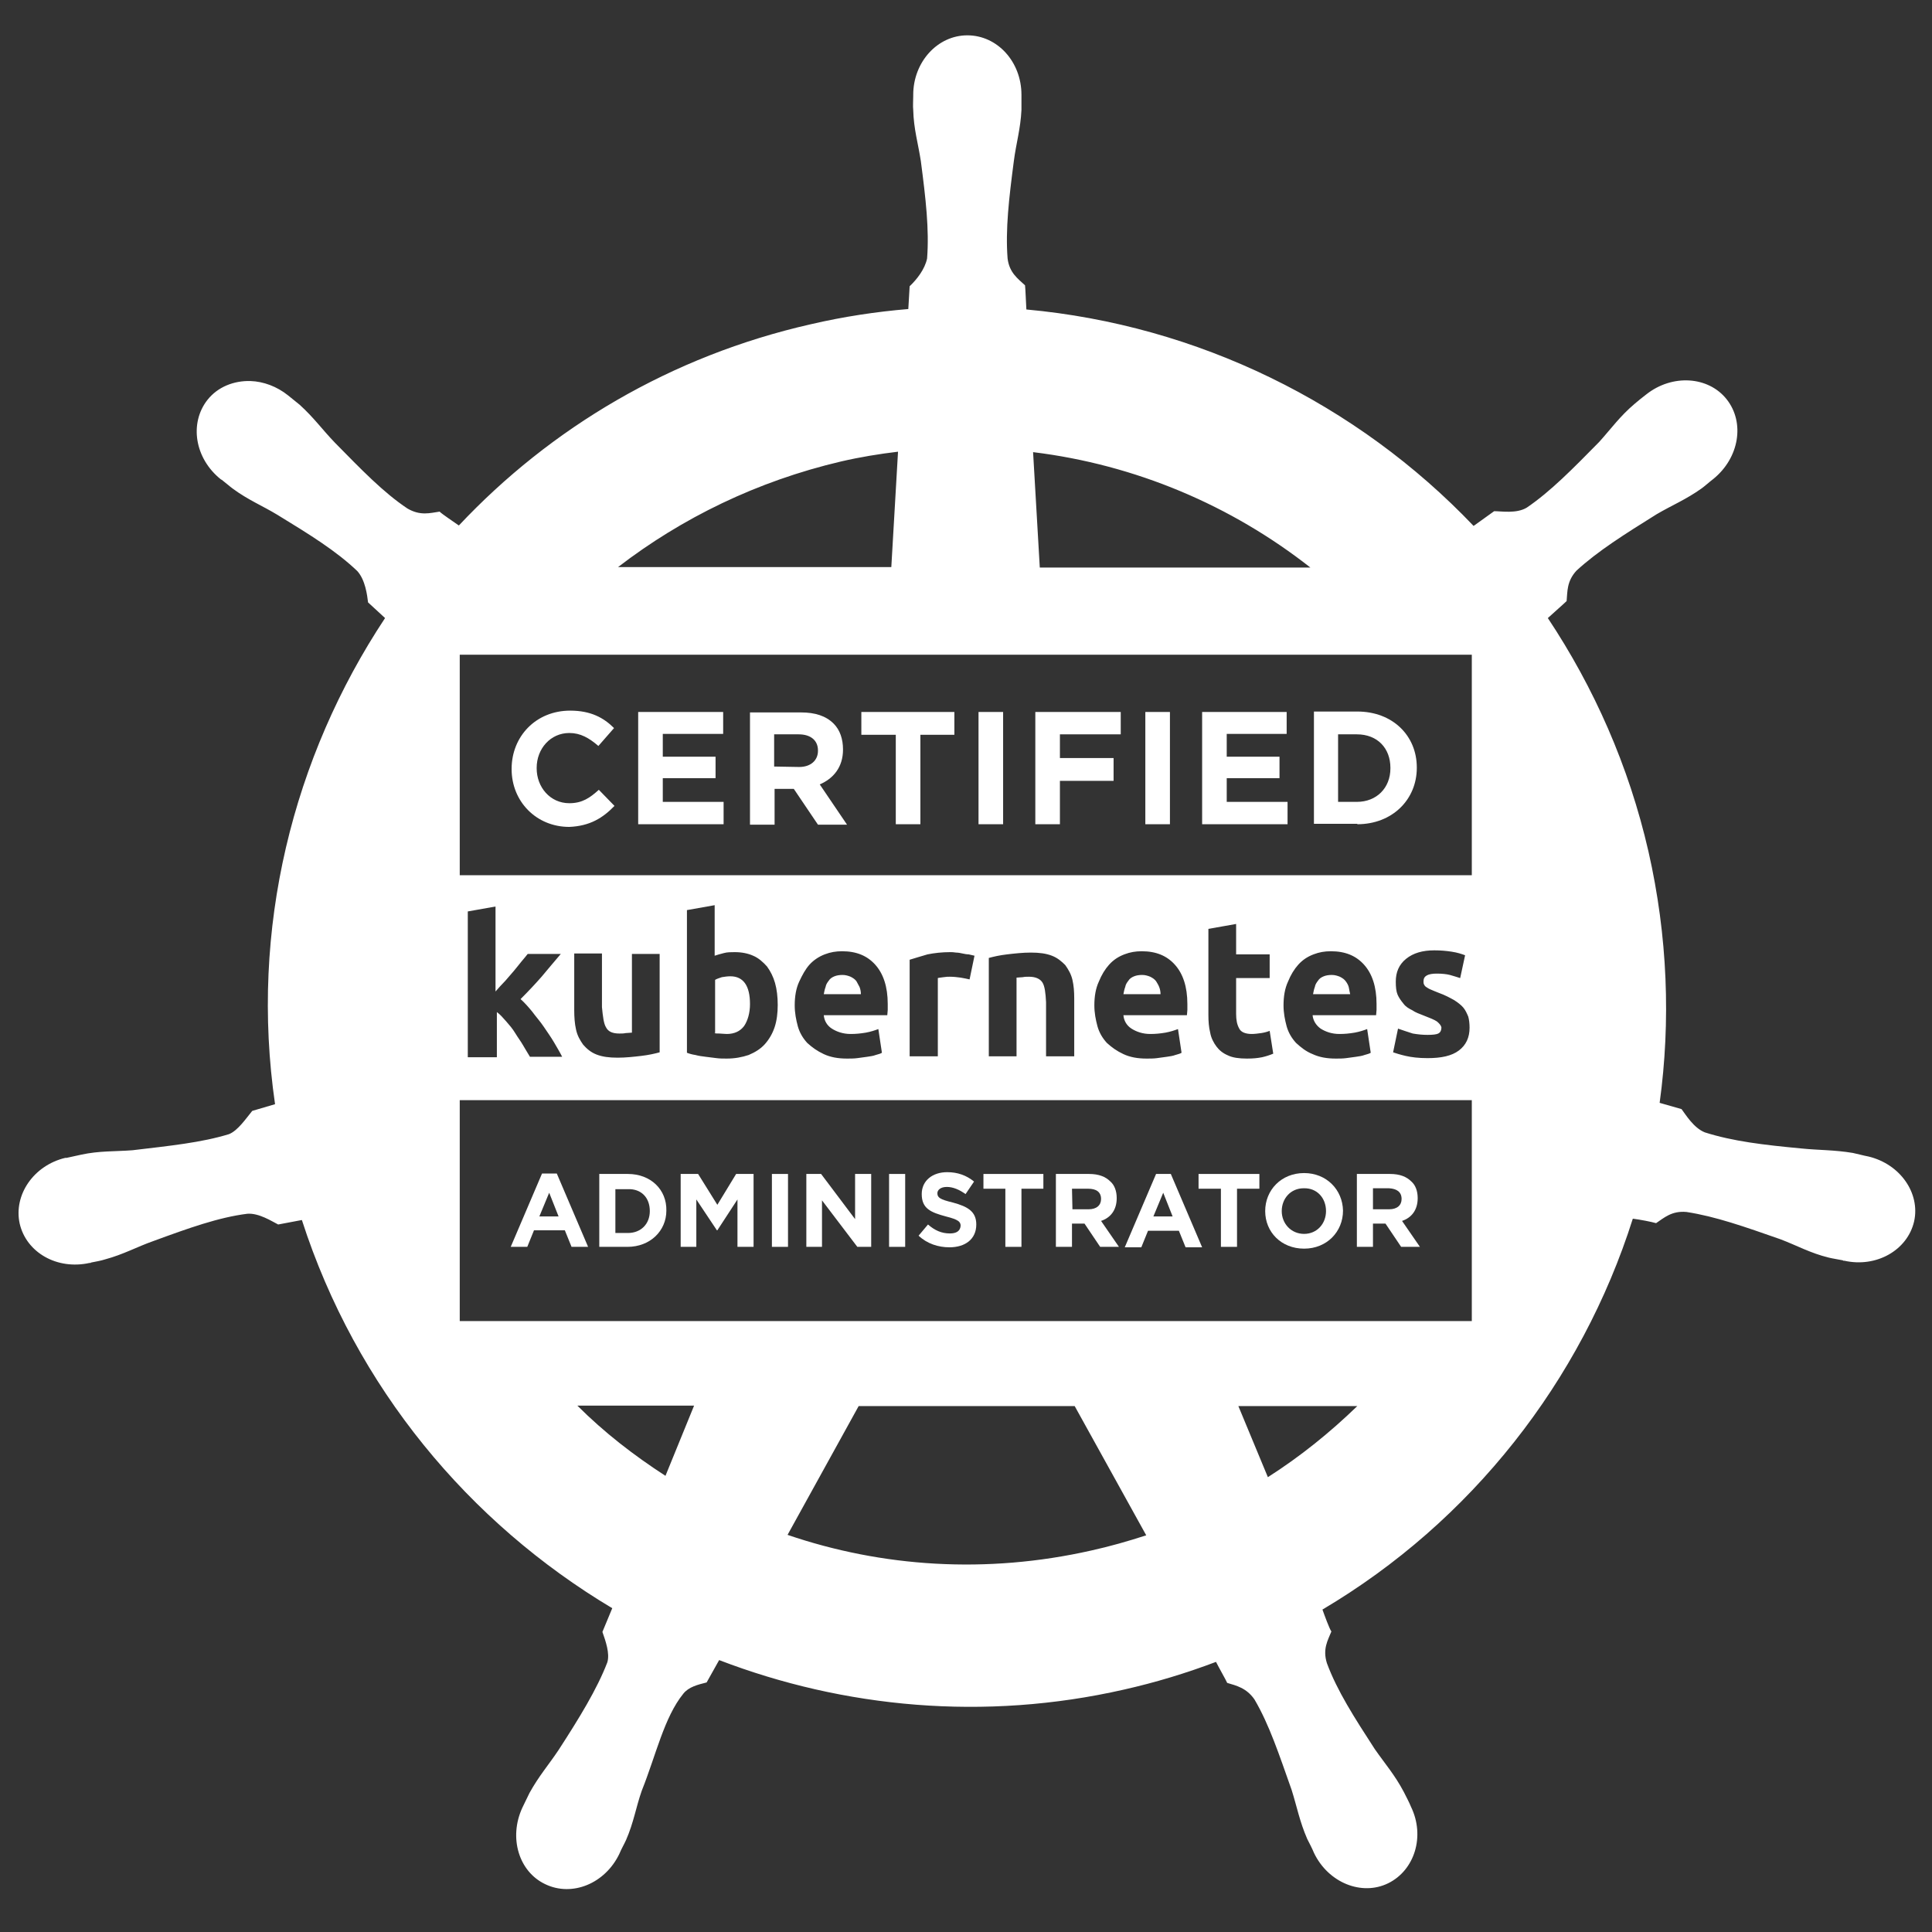 <?xml version="1.0" encoding="utf-8"?>
<!-- Generator: Adobe Illustrator 21.1.0, SVG Export Plug-In . SVG Version: 6.00 Build 0)  -->
<svg version="1.1" id="Layer_1" xmlns="http://www.w3.org/2000/svg" xmlns:xlink="http://www.w3.org/1999/xlink" x="0px" y="0px"
	 viewBox="0 0 432 432" style="enable-background:new 0 0 432 432;" xml:space="preserve">
<rect x="0" y="0" width="432" height="432" fill="#333333" stroke="none"/>
<style type="text/css">
	.st0{fill:#FFFFFF;}
</style>
<g>
	<path class="st0" d="M417.8,258.6c-1.1-0.2-2.5-0.6-3.5-0.8c-4.2-0.7-7.6-0.6-11.5-1c-8.5-0.8-15.3-1.6-21.6-3.6
		c-2.5-1-4.3-4-5.2-5.2l-4.9-1.4c2.5-18.2,1.8-37.3-2.5-56.2c-4.4-19.2-12.2-36.7-22.5-52.2c1.3-1.2,3.6-3.2,4.2-3.8
		c0.2-2.1,0-4.4,2.2-6.8c4.8-4.4,10.7-8.1,17.9-12.6c3.4-2,6.6-3.3,10.1-5.8c0.7-0.5,1.8-1.5,2.6-2.1c5.8-4.7,7.1-12.6,3-17.8
		c-4.1-5.2-12.2-5.7-18-1.1c-0.8,0.6-1.9,1.5-2.6,2.1c-3.3,2.8-5.2,5.5-7.9,8.5c-5.9,6-10.9,11.1-16.2,14.7
		c-2.3,1.4-5.7,0.8-7.3,0.8l-4.6,3.3c-26.1-27.4-61.7-44.9-100-48.4c-0.1-1.6-0.2-4.6-0.3-5.4c-1.6-1.5-3.5-2.8-3.9-6
		c-0.5-6.5,0.3-13.4,1.4-21.8c0.5-3.9,1.5-7.2,1.7-11.4c0-1,0-2.3,0-3.4c0-7.4-5.4-13.3-12.1-13.3s-12.1,6-12.1,13.3
		c0,0.1,0,0.2,0,0.3c0,1-0.1,2.2,0,3.1c0.1,4.2,1.1,7.5,1.7,11.4c1.1,8.4,1.9,15.3,1.4,21.8c-0.5,2.4-2.3,4.7-3.9,6.2l-0.3,5.1
		c-7.2,0.6-14.5,1.7-21.8,3.4c-31.3,7.1-58.2,23.2-78.7,45c-1.4-1-3.7-2.5-4.3-3.1c-2.1,0.3-4.3,1-7.2-0.7
		c-5.4-3.6-10.3-8.7-16.2-14.7c-2.8-2.9-4.7-5.6-7.9-8.5c-0.7-0.6-1.9-1.5-2.6-2.1c-2.5-2-5.5-3.1-8.4-3.2c-3.7-0.1-7.3,1.3-9.6,4.2
		c-4.1,5.2-2.9,13.1,3,17.8c0.1,0,0.1,0.1,0.2,0.1c0.8,0.6,1.8,1.5,2.5,2c3.4,2.5,6.6,3.8,9.9,5.8c7.2,4.4,13.2,8.1,17.9,12.6
		c1.8,2,2.2,5.4,2.4,7l3.8,3.5c-20.6,31.1-30.3,69.5-24.6,108.7l-5.1,1.5c-1.4,1.7-3.2,4.4-5.2,5.2c-6.2,1.9-13.2,2.6-21.6,3.6
		c-3.9,0.3-7.4,0.1-11.5,1c-1,0.2-2.2,0.5-3.2,0.7h-0.1c-0.1,0-0.1,0-0.2,0c-7.1,1.7-11.6,8.3-10.2,14.7c1.5,6.5,8.4,10.4,15.6,8.8
		c0,0,0.1,0,0.2,0c0.1,0,0.1-0.1,0.2-0.1c1-0.2,2.2-0.4,3.1-0.7c4.1-1.1,7.1-2.8,10.8-4.1c7.9-2.9,14.6-5.3,21-6.1
		c2.6-0.2,5.5,1.7,6.9,2.4l5.3-1c12.1,37.5,37.4,67.7,69.4,86.8l-2.2,5.3c0.7,2,1.7,4.8,1.1,6.8c-2.3,6-6.3,12.5-10.9,19.6
		c-2.2,3.3-4.4,5.8-6.5,9.6c-0.5,1-1.1,2.3-1.6,3.3c-3.1,6.7-0.8,14.3,5.1,17.1c6,2.9,13.4-0.1,16.6-6.8l0,0l0,0
		c0.4-1,1.1-2.2,1.5-3.1c1.7-3.9,2.2-7.3,3.5-11c3.2-8,5-16.4,9.3-21.7c1.2-1.5,3.2-2,5.2-2.5l2.8-5c27.9,10.7,59.3,13.7,90.5,6.6
		c7.1-1.6,14-3.7,20.6-6.2c0.7,1.4,2.2,4,2.5,4.7c2,0.6,4.3,1.1,6.1,3.7c3.3,5.6,5.5,12.3,8.3,20.2c1.2,3.8,1.8,7.1,3.5,11
		c0.4,0.8,1.1,2.1,1.5,3.1c3.2,6.7,10.7,9.7,16.6,6.8c5.9-2.9,8.3-10.5,5.1-17.1c-0.4-1-1.1-2.3-1.6-3.3c-2-3.8-4.2-6.3-6.5-9.6
		c-4.6-7.1-8.4-13-10.7-19.2c-1-3.2,0.2-5.1,1-7.1c-0.4-0.5-1.5-3.5-2-4.9c33.3-19.7,57.9-51.1,69.4-87.4c1.6,0.2,4.2,0.7,5.2,1
		c1.8-1.2,3.5-2.8,6.8-2.5c6.5,1,13,3.3,21,6.1c3.7,1.4,6.7,3.1,10.8,4.1c0.8,0.2,2.1,0.4,3.1,0.6c0.1,0,0.1,0.1,0.2,0.1
		c0,0,0.1,0,0.2,0c7.1,1.6,14.1-2.3,15.6-8.8C429.4,266.8,424.9,260.3,417.8,258.6z M293,126.9h-60.5l-1.5-25.8
		C253.9,103.9,275.3,113,293,126.9z M188,103.2c4.3-1,8.6-1.7,12.8-2.2l-1.5,25.8h-61.1C152.5,115.8,169.3,107.6,188,103.2z
		 M148.8,330c-7.1-4.6-13.7-9.7-19.7-15.7h26.1L148.8,330z M244,346.7c-23.5,5.3-46.8,3.7-67.9-3.5l15.9-28.8h48.3l16,28.9
		C252.3,344.6,248.1,345.8,244,346.7z M283.5,330.3l-6.6-15.9h26.6C297.3,320.4,290.7,325.7,283.5,330.3z M329.1,295.4H102.8V246
		h226.3V295.4z M113,219.3c0.6-0.7,1.3-1.5,1.9-2.2s1.2-1.5,1.7-2.1c0.5-0.6,1.1-1.3,1.4-1.7h7.4c-1.5,1.8-3,3.5-4.3,5.1
		c-1.4,1.6-3,3.3-4.7,5c0.8,0.7,1.7,1.7,2.6,2.8c0.8,1.1,1.8,2.2,2.6,3.4c0.8,1.2,1.6,2.3,2.3,3.5c0.7,1.2,1.3,2.2,1.8,3.2h-7.2
		c-0.4-0.7-1-1.6-1.5-2.5s-1.2-1.8-1.8-2.8c-0.6-1-1.3-1.8-2-2.6c-0.7-0.8-1.4-1.6-2.1-2.1v10.1h-6.5v-32.6l6.2-1.1v19
		C111.6,220.8,112.2,220.1,113,219.3z M135.5,229.7c0.5,1,1.5,1.4,3,1.4c0.4,0,1,0,1.4-0.1c0.5,0,1-0.1,1.4-0.1v-17.6h6.2v22
		c-1.1,0.3-2.4,0.6-4.1,0.8c-1.7,0.2-3.5,0.4-5.3,0.4c-1.9,0-3.4-0.2-4.7-0.7s-2.2-1.3-3-2.2c-0.7-1-1.3-2-1.6-3.4
		c-0.3-1.3-0.4-2.8-0.4-4.3v-12.7h6.2v12C134.8,227.3,135,228.9,135.5,229.7z M161.9,213.1c0.7-0.2,1.6-0.2,2.4-0.2
		c1.6,0,3,0.3,4.1,0.8c1.2,0.5,2.2,1.4,3.1,2.4c0.8,1.1,1.4,2.3,1.8,3.7c0.4,1.4,0.6,3.1,0.6,4.9s-0.2,3.5-0.7,5s-1.3,2.8-2.2,3.8
		c-1,1.1-2.2,1.8-3.6,2.4c-1.5,0.5-3.1,0.8-4.9,0.8c-0.7,0-1.6,0-2.3-0.1c-0.8-0.1-1.6-0.2-2.4-0.3s-1.6-0.2-2.3-0.4
		c-0.7-0.1-1.4-0.3-1.9-0.5v-31.9l6.2-1.1v11.3C160.4,213.5,161.1,213.3,161.9,213.1z M186,230c1.1,0.7,2.5,1.2,4.2,1.2
		c1.2,0,2.2-0.1,3.4-0.3c1.1-0.2,2-0.5,2.8-0.8l0.8,5.3c-0.3,0.2-0.7,0.3-1.4,0.5c-0.5,0.2-1.2,0.3-1.9,0.4
		c-0.7,0.1-1.4,0.2-2.2,0.3c-0.7,0.1-1.6,0.1-2.3,0.1c-2,0-3.7-0.3-5.2-1s-2.6-1.5-3.7-2.5c-1-1.1-1.7-2.3-2.1-3.7
		c-0.4-1.5-0.7-3-0.7-4.7c0-2,0.3-3.8,1-5.3s1.4-2.8,2.3-3.8s2.1-1.8,3.4-2.3s2.5-0.7,3.9-0.7c3.2,0,5.6,1,7.4,3s2.8,4.9,2.8,8.8
		c0,0.4,0,0.7,0,1.3c0,0.4-0.1,0.8-0.1,1.2h-14.2C184.3,228.2,184.9,229.3,186,230z M203.4,236.2v-21.6c1.2-0.4,2.4-0.7,4-1.2
		c1.5-0.3,3.2-0.5,5.1-0.5c0.3,0,0.7,0,1.3,0.1c0.4,0,1,0.1,1.4,0.2c0.4,0.1,1,0.2,1.4,0.2c0.4,0.1,0.8,0.2,1.3,0.3l-1.1,5.3
		c-0.5-0.1-1.3-0.3-2-0.4c-0.7-0.1-1.6-0.2-2.4-0.2c-0.4,0-0.8,0-1.4,0.1s-1,0.1-1.3,0.2v17.5L203.4,236.2L203.4,236.2z
		 M233.1,219.7c-0.5-0.8-1.5-1.3-3-1.3c-0.4,0-1,0-1.4,0.1c-0.5,0-1,0.1-1.4,0.1v17.6h-6.2v-22c1.1-0.3,2.4-0.6,4.1-0.8
		c1.7-0.2,3.5-0.4,5.3-0.4c1.9,0,3.4,0.2,4.7,0.7c1.3,0.5,2.2,1.3,3,2.1c0.7,1,1.3,2,1.6,3.3s0.4,2.6,0.4,4.2v12.9h-6.3v-12.1
		C233.8,222,233.6,220.5,233.1,219.7z M253,230c1.1,0.7,2.5,1.2,4.2,1.2c1.2,0,2.2-0.1,3.4-0.3c1.1-0.2,2-0.5,2.8-0.8l0.8,5.3
		c-0.3,0.2-0.7,0.3-1.4,0.5c-0.5,0.2-1.2,0.3-1.9,0.4s-1.4,0.2-2.2,0.3c-0.7,0.1-1.6,0.1-2.3,0.1c-2,0-3.7-0.3-5.2-1
		s-2.6-1.5-3.7-2.5c-1-1.1-1.7-2.3-2.1-3.7c-0.4-1.5-0.7-3-0.7-4.7c0-2,0.3-3.8,1-5.3c0.6-1.5,1.4-2.8,2.3-3.8
		c1-1.1,2.1-1.8,3.4-2.3c1.3-0.5,2.5-0.7,3.9-0.7c3.2,0,5.6,1,7.4,3c1.8,2,2.8,4.9,2.8,8.8c0,0.4,0,0.7,0,1.3c0,0.4-0.1,0.8-0.1,1.2
		h-14.2C251.3,228.2,251.9,229.3,253,230z M283.9,213.3v5.4h-7.5v8c0,1.4,0.2,2.4,0.7,3.3c0.4,0.8,1.4,1.2,2.8,1.2
		c0.6,0,1.4-0.1,2.1-0.2c0.7-0.1,1.4-0.3,1.9-0.5l0.8,5.1c-0.7,0.3-1.6,0.6-2.5,0.8c-1,0.2-2,0.3-3.4,0.3c-1.7,0-3.2-0.2-4.2-0.7
		c-1.2-0.5-2-1.2-2.6-2c-0.6-0.8-1.2-1.9-1.4-3.1c-0.3-1.2-0.4-2.5-0.4-4v-19.2l6.2-1.1v6.8h7.5V213.3z M295.3,230
		c1.1,0.7,2.5,1.2,4.2,1.2c1.2,0,2.2-0.1,3.4-0.3c1.1-0.2,2-0.5,2.8-0.8l0.8,5.3c-0.3,0.2-0.7,0.3-1.4,0.5c-0.5,0.2-1.2,0.3-1.9,0.4
		s-1.4,0.2-2.2,0.3c-0.7,0.1-1.6,0.1-2.3,0.1c-2,0-3.7-0.3-5.2-1c-1.5-0.6-2.6-1.5-3.7-2.5c-1-1.1-1.7-2.3-2.1-3.7
		c-0.4-1.5-0.7-3-0.7-4.7c0-2,0.3-3.8,1-5.3c0.6-1.5,1.4-2.8,2.3-3.8c1-1.1,2.1-1.8,3.4-2.3c1.3-0.5,2.5-0.7,3.9-0.7
		c3.2,0,5.6,1,7.4,3s2.8,4.9,2.8,8.8c0,0.4,0,0.7,0,1.3c0,0.4-0.1,0.8-0.1,1.2h-14.2C293.6,228.2,294.3,229.3,295.3,230z
		 M321.3,228.4c-0.6-0.4-1.6-0.8-2.9-1.3c-1-0.4-1.9-0.7-2.6-1.2c-0.8-0.4-1.5-0.8-2-1.5c-0.5-0.6-1-1.3-1.3-2
		c-0.3-0.7-0.4-1.7-0.4-2.9c0-2.1,0.7-3.8,2.3-5.1c1.6-1.3,3.7-1.9,6.3-1.9c1.4,0,2.6,0.1,3.9,0.3c1.3,0.2,2.2,0.5,3,0.8l-1.1,5.1
		c-0.7-0.2-1.5-0.5-2.3-0.7c-0.8-0.2-1.8-0.3-2.9-0.3c-2,0-3,0.5-3,1.7c0,0.2,0,0.5,0.1,0.7c0.1,0.2,0.2,0.4,0.5,0.6
		c0.3,0.2,0.6,0.4,1.1,0.6c0.4,0.2,1,0.4,1.7,0.7c1.4,0.5,2.5,1.1,3.4,1.6c0.8,0.5,1.6,1.1,2.1,1.7c0.5,0.6,0.8,1.3,1.1,2
		c0.2,0.7,0.3,1.6,0.3,2.5c0,2.2-0.8,3.9-2.4,5.1c-1.6,1.2-3.9,1.7-7,1.7c-2,0-3.6-0.2-4.9-0.5c-1.3-0.3-2.2-0.6-2.8-0.8l1.1-5.3
		c1.1,0.4,2.1,0.7,3.3,1.1c1.2,0.2,2.2,0.3,3.3,0.3c1.2,0,2-0.1,2.4-0.3c0.4-0.2,0.7-0.6,0.7-1.4
		C322.2,229.3,321.9,228.9,321.3,228.4z M329.1,195.7H102.8v-49.3h226.3V195.7z"/>
	<path class="st0" d="M301.6,220.8c-0.1-0.5-0.4-1-0.7-1.4c-0.3-0.4-0.7-0.7-1.3-1c-0.5-0.2-1.1-0.4-1.8-0.4c-0.7,0-1.3,0.1-1.8,0.3
		c-0.5,0.2-1,0.5-1.3,1c-0.3,0.4-0.6,0.8-0.7,1.4c-0.2,0.5-0.3,1.1-0.4,1.6h8.3C301.8,221.9,301.7,221.3,301.6,220.8z"/>
	<path class="st0" d="M258.5,219.4c-0.3-0.4-0.7-0.7-1.3-1c-0.5-0.2-1.1-0.4-1.8-0.4c-0.7,0-1.3,0.1-1.8,0.3c-0.5,0.2-1,0.5-1.3,1
		c-0.3,0.4-0.6,0.8-0.7,1.4c-0.2,0.5-0.3,1.1-0.4,1.6h8.3c0-0.5-0.1-1.1-0.3-1.6S258.8,219.9,258.5,219.4z"/>
	<path class="st0" d="M159.7,231c0.3,0.1,0.7,0.1,1.2,0.1c0.4,0,1,0.1,1.6,0.1c1.7,0,3-0.6,3.9-1.8c0.8-1.2,1.3-2.9,1.3-4.9
		c0-4.1-1.5-6.2-4.4-6.2c-0.6,0-1.3,0.1-1.9,0.2c-0.6,0.2-1.2,0.4-1.5,0.6V231L159.7,231L159.7,231z"/>
	<path class="st0" d="M191.5,219.4c-0.3-0.4-0.7-0.7-1.3-1c-0.5-0.2-1.1-0.4-1.8-0.4c-0.7,0-1.3,0.1-1.8,0.3c-0.5,0.2-1,0.5-1.3,1
		c-0.3,0.4-0.6,0.8-0.7,1.4c-0.2,0.5-0.3,1.1-0.4,1.6h8.3c0-0.5-0.1-1.1-0.3-1.6C191.9,220.2,191.8,219.9,191.5,219.4z"/>
	<path class="st0" d="M137.4,180.2l-3.5-3.6c-2,1.8-3.7,3-6.6,3c-4.3,0-7.3-3.6-7.3-7.8v-0.1c0-4.3,3.1-7.8,7.3-7.8
		c2.5,0,4.4,1.1,6.5,2.9l3.5-4c-2.3-2.3-5.2-3.9-9.8-3.9c-7.7,0-13.1,5.8-13.1,13v0.1c0,7.2,5.5,12.9,12.9,12.9
		C131.9,184.7,134.8,182.9,137.4,180.2z"/>
	<polygon class="st0" points="148.2,174 160,174 160,169.2 148.2,169.2 148.2,164.1 161.7,164.1 161.7,159.2 142.7,159.2 
		142.7,184.3 161.8,184.3 161.8,179.3 148.2,179.3 	"/>
	<path class="st0" d="M188.5,167.6L188.5,167.6c0-2.4-0.7-4.4-2.1-5.8c-1.7-1.7-4.1-2.5-7.3-2.5h-11.4v25.1h5.5v-8h4.2h0.1l5.4,8
		h6.5l-6.1-9C186.3,174.1,188.5,171.6,188.5,167.6z M173.1,171.4v-7.2h5.5c2.6,0,4.3,1.3,4.3,3.6v0.1c0,2.1-1.6,3.6-4.2,3.6
		L173.1,171.4L173.1,171.4z"/>
	<polygon class="st0" points="192.6,159.2 192.6,164.3 200.3,164.3 200.3,184.3 205.8,184.3 205.8,164.3 213.4,164.3 213.4,159.2 	
		"/>
	<rect x="218.8" y="159.2" class="st0" width="5.5" height="25.1"/>
	<polygon class="st0" points="231.5,159.2 231.5,184.3 237,184.3 237,174.6 249,174.6 249,169.5 237,169.5 237,164.2 250.6,164.2 
		250.6,159.2 	"/>
	<rect x="256.1" y="159.2" class="st0" width="5.5" height="25.1"/>
	<polygon class="st0" points="268.8,184.3 287.9,184.3 287.9,179.3 274.3,179.3 274.3,174 286.1,174 286.1,169.2 274.3,169.2 
		274.3,164.1 287.7,164.1 287.7,159.2 268.8,159.2 	"/>
	<path class="st0" d="M303.5,184.3c7.8,0,13.3-5.5,13.3-12.6v-0.1c0-7.1-5.4-12.5-13.3-12.5h-9.7v25.1h9.7V184.3z M299.2,164.2h4.2
		c4.6,0,7.5,3.1,7.5,7.5v0.1c0,4.4-3.1,7.5-7.5,7.5h-4.2V164.2z"/>
	<path class="st0" d="M117.9,278.8l1.5-3.7h6.9l1.5,3.7h3.7l-7-16.4h-3.3l-7,16.4H117.9z M122.8,266.7l2.1,5.3h-4.3L122.8,266.7z"/>
	<path class="st0" d="M140.4,262.5H134v16.3h6.3c5.1,0,8.7-3.6,8.7-8.1l0,0C149.1,266,145.5,262.5,140.4,262.5z M145.3,270.8
		c0,2.9-2,4.9-4.9,4.9h-2.8v-9.8h2.8C143.4,265.8,145.3,267.8,145.3,270.8L145.3,270.8z"/>
	<polygon class="st0" points="164.9,278.8 168.5,278.8 168.5,262.5 164.6,262.5 160.4,269.4 156.1,262.5 152.2,262.5 152.2,278.8 
		155.7,278.8 155.7,268.2 160.3,275.1 160.4,275.1 164.9,268.2 	"/>
	<rect x="172.6" y="262.5" class="st0" width="3.6" height="16.3"/>
	<polygon class="st0" points="183.8,268.4 191.7,278.8 194.8,278.8 194.8,262.5 191.2,262.5 191.2,272.6 183.6,262.5 180.3,262.5 
		180.3,278.8 183.8,278.8 	"/>
	<rect x="198.8" y="262.5" class="st0" width="3.6" height="16.3"/>
	<path class="st0" d="M212.4,275.8c-1.9,0-3.4-0.7-4.9-2l-2.1,2.5c1.9,1.8,4.4,2.6,6.9,2.6c3.5,0,6-1.8,6-5.1l0,0
		c0-2.9-1.9-4-5.2-4.9c-2.9-0.7-3.5-1.1-3.5-2.1l0,0c0-0.7,0.7-1.4,2.1-1.4s2.8,0.6,4.2,1.6l1.9-2.8c-1.7-1.4-3.7-2.1-6-2.1
		c-3.3,0-5.7,1.9-5.7,4.9l0,0c0,3.3,2.1,4.1,5.4,5c2.8,0.7,3.3,1.2,3.3,2.1l0,0C214.7,275.3,213.8,275.8,212.4,275.8z"/>
	<polygon class="st0" points="224.8,278.8 228.4,278.8 228.4,265.8 233.3,265.8 233.3,262.5 219.9,262.5 219.9,265.8 224.8,265.8 	
		"/>
	<path class="st0" d="M239.7,273.6h2.8l0,0l3.5,5.2h4.2l-4-5.8c2.1-0.7,3.5-2.4,3.5-5.1l0,0c0-1.6-0.5-2.9-1.4-3.7
		c-1.1-1.1-2.6-1.7-4.8-1.7h-7.4v16.3h3.6V273.6z M239.7,265.8h3.6c1.8,0,2.9,0.7,2.9,2.3l0,0c0,1.4-1,2.3-2.8,2.3h-3.6L239.7,265.8
		L239.7,265.8z"/>
	<path class="st0" d="M256.7,275.2h6.9l1.5,3.7h3.7l-7-16.4h-3.3l-7,16.4h3.7L256.7,275.2z M260.1,266.7l2.1,5.3h-4.3L260.1,266.7z"
		/>
	<polygon class="st0" points="268,265.8 273,265.8 273,278.8 276.6,278.8 276.6,265.8 281.6,265.8 281.6,262.5 268,262.5 	"/>
	<path class="st0" d="M291.6,262.3c-5.1,0-8.7,3.8-8.7,8.5l0,0c0,4.7,3.6,8.4,8.7,8.4c5.1,0,8.7-3.8,8.7-8.5l0,0
		C300.2,266,296.6,262.3,291.6,262.3z M296.5,270.8c0,2.8-2,5.1-4.9,5.1s-5-2.3-5-5.1l0,0c0-2.8,2-5.1,4.9-5.1
		C294.5,265.6,296.5,267.9,296.5,270.8L296.5,270.8z"/>
	<path class="st0" d="M303.4,262.5v16.3h3.6v-5.2h2.8l0,0l3.5,5.2h4.2l-4-5.8c2.1-0.7,3.5-2.4,3.5-5.1l0,0c0-1.6-0.5-2.9-1.4-3.7
		c-1.1-1.1-2.6-1.7-4.8-1.7H303.4z M313.4,268.1c0,1.4-1,2.3-2.8,2.3h-3.6v-4.7h3.6C312.3,265.8,313.4,266.5,313.4,268.1
		L313.4,268.1z"/>
</g>
</svg>
